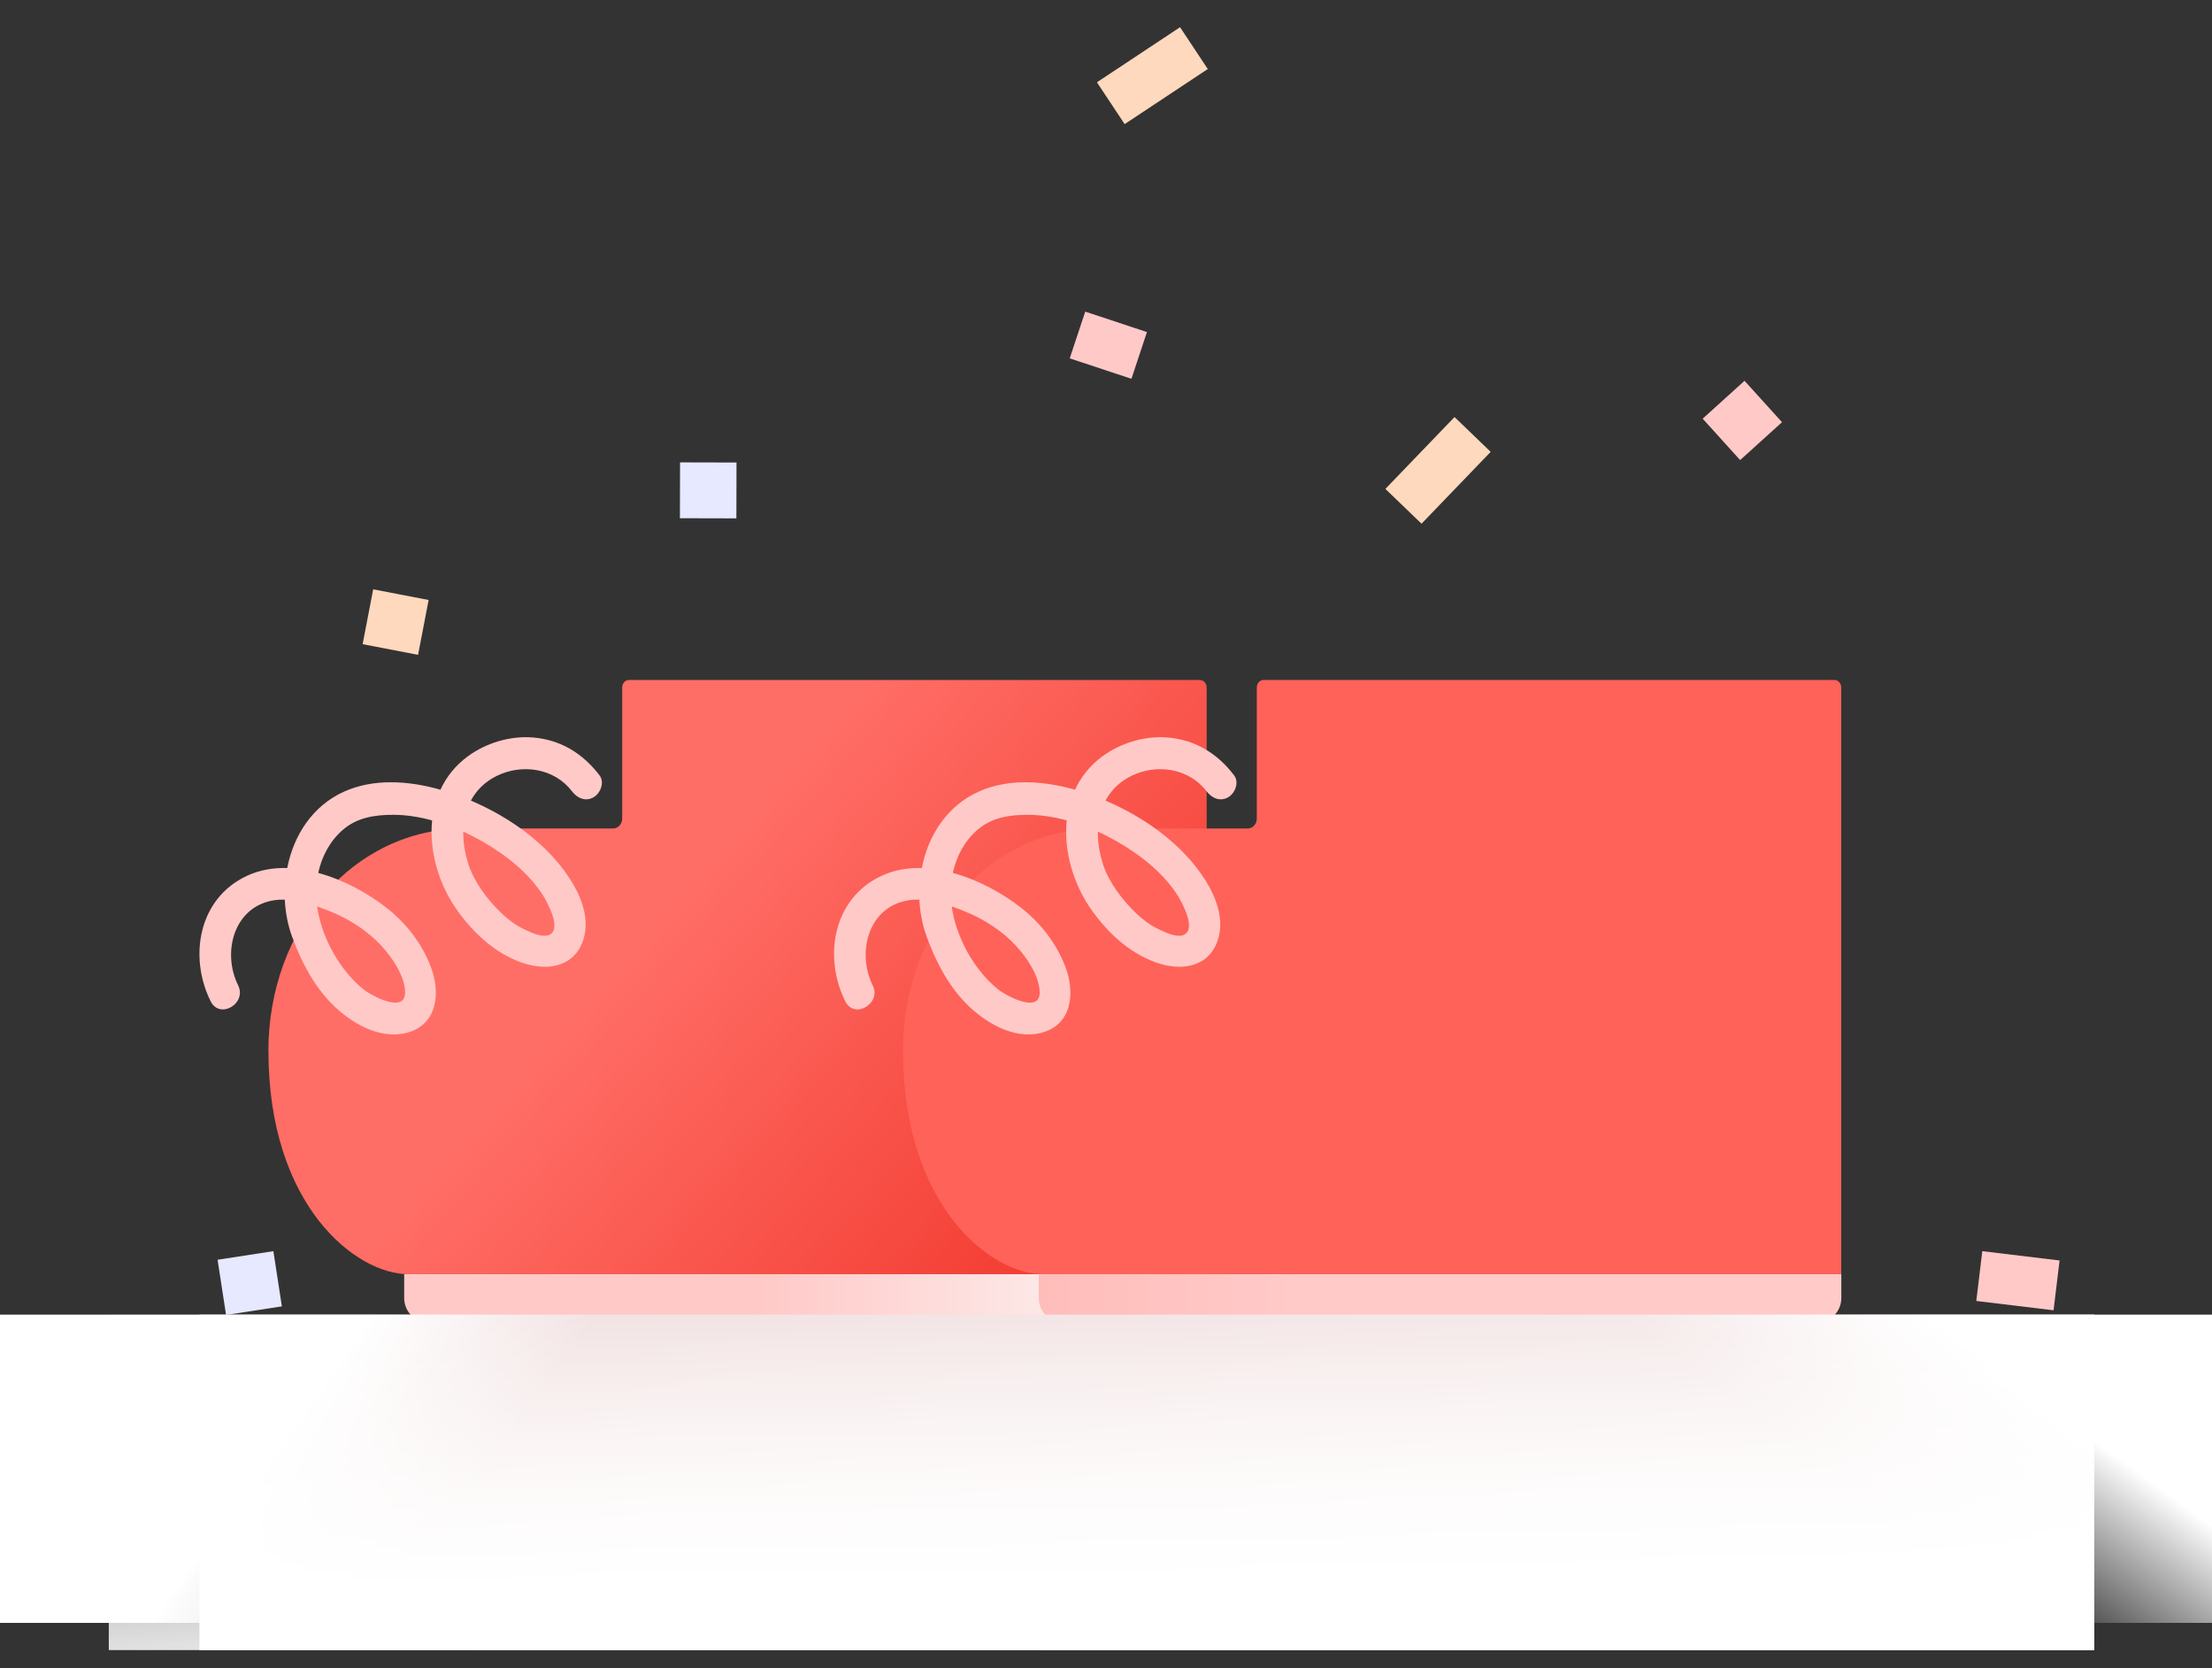 <svg width="244" height="184" viewBox="0 0 244 184" fill="none" xmlns="http://www.w3.org/2000/svg">
<rect x="0" y="0" width="244" height="184" fill="#333333" stroke="none"/>
<g id="img_home_after">
<rect id="Rectangle 240651760" x="227.185" y="139.027" width="5.534" height="8.584" transform="rotate(96.872 227.185 139.027)" fill="#FFC9C7"/>
<g id="Group">
<path id="Vector" d="M29.613 115.96C29.613 132.98 39.264 140.54 45.044 140.54H133.104V75.83C133.104 75.37 132.764 75 132.354 75H69.383C68.963 75 68.633 75.37 68.633 75.83V90.28C68.633 90.89 68.183 91.38 67.633 91.38H51.273C38.944 91.38 29.604 102.38 29.604 115.95L29.613 115.96Z" fill="url(#paint0_linear_3722_3952)"/>
<path id="Vector_2" d="M44.584 140.54V143.16C44.584 144.61 45.684 145.78 47.044 145.78H130.654C132.014 145.78 133.113 144.61 133.113 143.16V140.54H44.584Z" fill="url(#paint1_linear_3722_3952)"/>
<path id="Vector_3" d="M27.264 96.59C28.644 95.95 30.154 95.7 31.684 95.74C32.384 92.13 34.484 88.86 37.984 87.3C41.214 85.86 45.014 86.09 48.584 87.1C49.234 85.7 50.224 84.43 51.604 83.42C53.624 81.94 56.274 81.14 58.774 81.34C61.834 81.59 64.284 83.09 66.134 85.52C66.714 86.28 66.244 87.48 65.504 87.92C64.604 88.46 63.674 88.04 63.104 87.29C61.144 84.72 57.594 84.2 54.774 85.59C53.464 86.24 52.544 87.18 51.944 88.3C53.034 88.77 54.074 89.29 55.024 89.83C57.644 91.32 60.094 93.28 61.954 95.66C63.664 97.85 65.294 100.94 64.304 103.77C63.254 106.79 60.144 107.11 57.494 106.15C54.574 105.09 52.324 103 50.514 100.52C48.454 97.69 47.314 93.95 47.664 90.49C46.254 90.1 44.814 89.88 43.414 89.87C41.354 89.87 39.384 90.16 37.794 91.55C36.364 92.8 35.504 94.46 35.104 96.28C37.944 97.05 40.664 98.56 42.714 100.19C44.854 101.88 46.534 104.07 47.514 106.62C48.624 109.49 48.274 113.1 44.774 113.94C41.754 114.67 38.584 112.74 36.554 110.67C34.544 108.61 33.204 106.01 32.224 103.32C31.744 102.02 31.484 100.63 31.414 99.23C31.054 99.22 30.694 99.23 30.344 99.28C25.814 99.9 24.454 105.01 26.264 108.67C27.264 110.69 24.244 112.47 23.234 110.44C20.794 105.51 21.894 99.08 27.244 96.6L27.264 96.59ZM51.644 95.26C52.324 97.34 53.774 99.25 55.344 100.75C56.074 101.44 56.874 102.05 57.784 102.48C58.454 102.8 59.644 103.38 60.414 103.17C62.164 102.7 60.334 99.44 59.844 98.67C58.684 96.87 57.014 95.34 55.274 94.12C54.014 93.23 52.594 92.41 51.104 91.72C51.084 92.89 51.274 94.09 51.654 95.25L51.644 95.26ZM40.064 109.1C40.934 109.81 44.734 111.87 44.684 109.43C44.644 107.6 43.234 105.57 42.044 104.29C40.504 102.64 38.554 101.39 36.464 100.54C35.994 100.35 35.504 100.16 34.984 99.98C35.464 103.45 37.514 107.03 40.064 109.1Z" fill="#FFC9C7"/>
</g>
<g id="Group_2">
<path id="Vector_4" d="M99.614 115.96C99.614 132.98 109.264 140.54 115.044 140.54H203.104V75.83C203.104 75.37 202.764 75 202.354 75H139.384C138.964 75 138.634 75.37 138.634 75.83V90.28C138.634 90.89 138.184 91.38 137.634 91.38H121.274C108.944 91.38 99.603 102.38 99.603 115.95L99.614 115.96Z" fill="#FF6259"/>
<path id="Vector_5" d="M114.583 140.54V143.16C114.583 144.61 115.683 145.78 117.043 145.78H200.654C202.014 145.78 203.113 144.61 203.113 143.16V140.54H114.583Z" fill="url(#paint2_linear_3722_3952)"/>
<path id="Vector_6" d="M97.264 96.59C98.644 95.95 100.154 95.7 101.684 95.74C102.384 92.13 104.484 88.86 107.984 87.3C111.214 85.86 115.014 86.09 118.584 87.1C119.234 85.7 120.224 84.43 121.604 83.42C123.624 81.94 126.274 81.14 128.774 81.34C131.834 81.59 134.284 83.09 136.134 85.52C136.714 86.28 136.244 87.48 135.504 87.92C134.604 88.46 133.674 88.04 133.104 87.29C131.144 84.72 127.594 84.2 124.774 85.59C123.464 86.24 122.544 87.18 121.944 88.3C123.034 88.77 124.074 89.29 125.024 89.83C127.644 91.32 130.094 93.28 131.954 95.66C133.664 97.85 135.294 100.94 134.304 103.77C133.254 106.79 130.144 107.11 127.494 106.15C124.574 105.09 122.324 103 120.514 100.52C118.454 97.69 117.314 93.95 117.664 90.49C116.254 90.1 114.814 89.88 113.414 89.87C111.354 89.87 109.384 90.16 107.794 91.55C106.364 92.8 105.504 94.46 105.104 96.28C107.944 97.05 110.664 98.56 112.714 100.19C114.854 101.88 116.534 104.07 117.514 106.62C118.624 109.49 118.274 113.1 114.774 113.94C111.754 114.67 108.584 112.74 106.554 110.67C104.544 108.61 103.204 106.01 102.224 103.32C101.744 102.02 101.484 100.63 101.414 99.23C101.054 99.22 100.694 99.23 100.344 99.28C95.814 99.9 94.454 105.01 96.264 108.67C97.264 110.69 94.244 112.47 93.234 110.44C90.794 105.51 91.894 99.08 97.244 96.6L97.264 96.59ZM121.644 95.26C122.324 97.34 123.774 99.25 125.344 100.75C126.074 101.44 126.874 102.05 127.784 102.48C128.454 102.8 129.644 103.38 130.414 103.17C132.164 102.7 130.334 99.44 129.844 98.67C128.684 96.87 127.014 95.34 125.274 94.12C124.014 93.23 122.594 92.41 121.104 91.72C121.084 92.89 121.274 94.09 121.654 95.25L121.644 95.26ZM110.064 109.1C110.934 109.81 114.734 111.87 114.684 109.43C114.644 107.6 113.234 105.57 112.044 104.29C110.504 102.64 108.554 101.39 106.464 100.54C105.994 100.35 105.504 100.16 104.984 99.98C105.464 103.45 107.514 107.03 110.064 109.1Z" fill="#FFC9C7"/>
</g>
<rect id="Rectangle 240651746" x="22" y="145" width="209" height="37" fill="url(#paint3_linear_3722_3952)"/>
<rect id="Rectangle 240651747" y="145" width="71" height="34" fill="url(#paint4_linear_3722_3952)"/>
<rect id="Rectangle 240651748" width="83" height="34" transform="matrix(-1 0 0 1 244 145)" fill="url(#paint5_linear_3722_3952)"/>
<path id="Rectangle 240651750" d="M12 145H231V182H12V145Z" fill="url(#paint6_linear_3722_3952)"/>
<rect id="Rectangle 240651751" x="160.446" y="46" width="5.534" height="11" transform="rotate(43.907 160.446 46)" fill="#FFD9BE"/>
<rect id="Rectangle 240651754" x="126.516" y="36.626" width="5.432" height="7.171" transform="rotate(108.341 126.516 36.626)" fill="#FFC9C7"/>
<rect id="Rectangle 240651757" x="130.169" y="3" width="5.534" height="11" transform="rotate(56.467 130.169 3)" fill="#FFD9BE"/>
<rect id="Rectangle 240651755" x="41.165" y="65" width="6.228" height="6.16" transform="rotate(10.899 41.165 65)" fill="#FFD9BE"/>
<rect id="Rectangle 240651758" x="75.014" y="51" width="6.228" height="6.16" transform="rotate(0.133 75.014 51)" fill="#E6E9FF"/>
<rect id="Rectangle 240651761" x="24" y="138.947" width="6.228" height="6.16" transform="rotate(-8.746 24 138.947)" fill="#E6E9FF"/>
<rect id="Rectangle 240651756" x="187.817" y="46.179" width="6.228" height="6.16" transform="rotate(-42.144 187.817 46.179)" fill="#FFC9C7"/>
</g>
<defs>
<linearGradient id="paint0_linear_3722_3952" x1="70.498" y1="103.5" x2="132.998" y2="158.5" gradientUnits="userSpaceOnUse">
<stop stop-color="#FF6E66"/>
<stop offset="0.947" stop-color="#EF2B20"/>
</linearGradient>
<linearGradient id="paint1_linear_3722_3952" x1="83.501" y1="143" x2="120.501" y2="143" gradientUnits="userSpaceOnUse">
<stop stop-color="#FFC9C7"/>
<stop offset="1" stop-color="#FCEDEC"/>
</linearGradient>
<linearGradient id="paint2_linear_3722_3952" x1="114.583" y1="143.16" x2="143.001" y2="143" gradientUnits="userSpaceOnUse">
<stop stop-color="#FFBDBA"/>
<stop offset="1" stop-color="#FFCAC8"/>
</linearGradient>
<linearGradient id="paint3_linear_3722_3952" x1="127" y1="142.898" x2="127" y2="175.671" gradientUnits="userSpaceOnUse">
<stop stop-color="#EFDBDB"/>
<stop offset="1" stop-color="white"/>
</linearGradient>
<linearGradient id="paint4_linear_3722_3952" x1="21" y1="172.78" x2="37.246" y2="184.554" gradientUnits="userSpaceOnUse">
<stop stop-color="white"/>
<stop offset="1" stop-color="white" stop-opacity="0"/>
</linearGradient>
<linearGradient id="paint5_linear_3722_3952" x1="8" y1="17.415" x2="19.665" y2="33.439" gradientUnits="userSpaceOnUse">
<stop stop-color="white"/>
<stop offset="1" stop-color="white" stop-opacity="0"/>
</linearGradient>
<linearGradient id="paint6_linear_3722_3952" x1="117.227" y1="133.648" x2="120.462" y2="181.855" gradientUnits="userSpaceOnUse">
<stop stop-color="white" stop-opacity="0"/>
<stop offset="1" stop-color="white"/>
</linearGradient>
</defs>
</svg>
